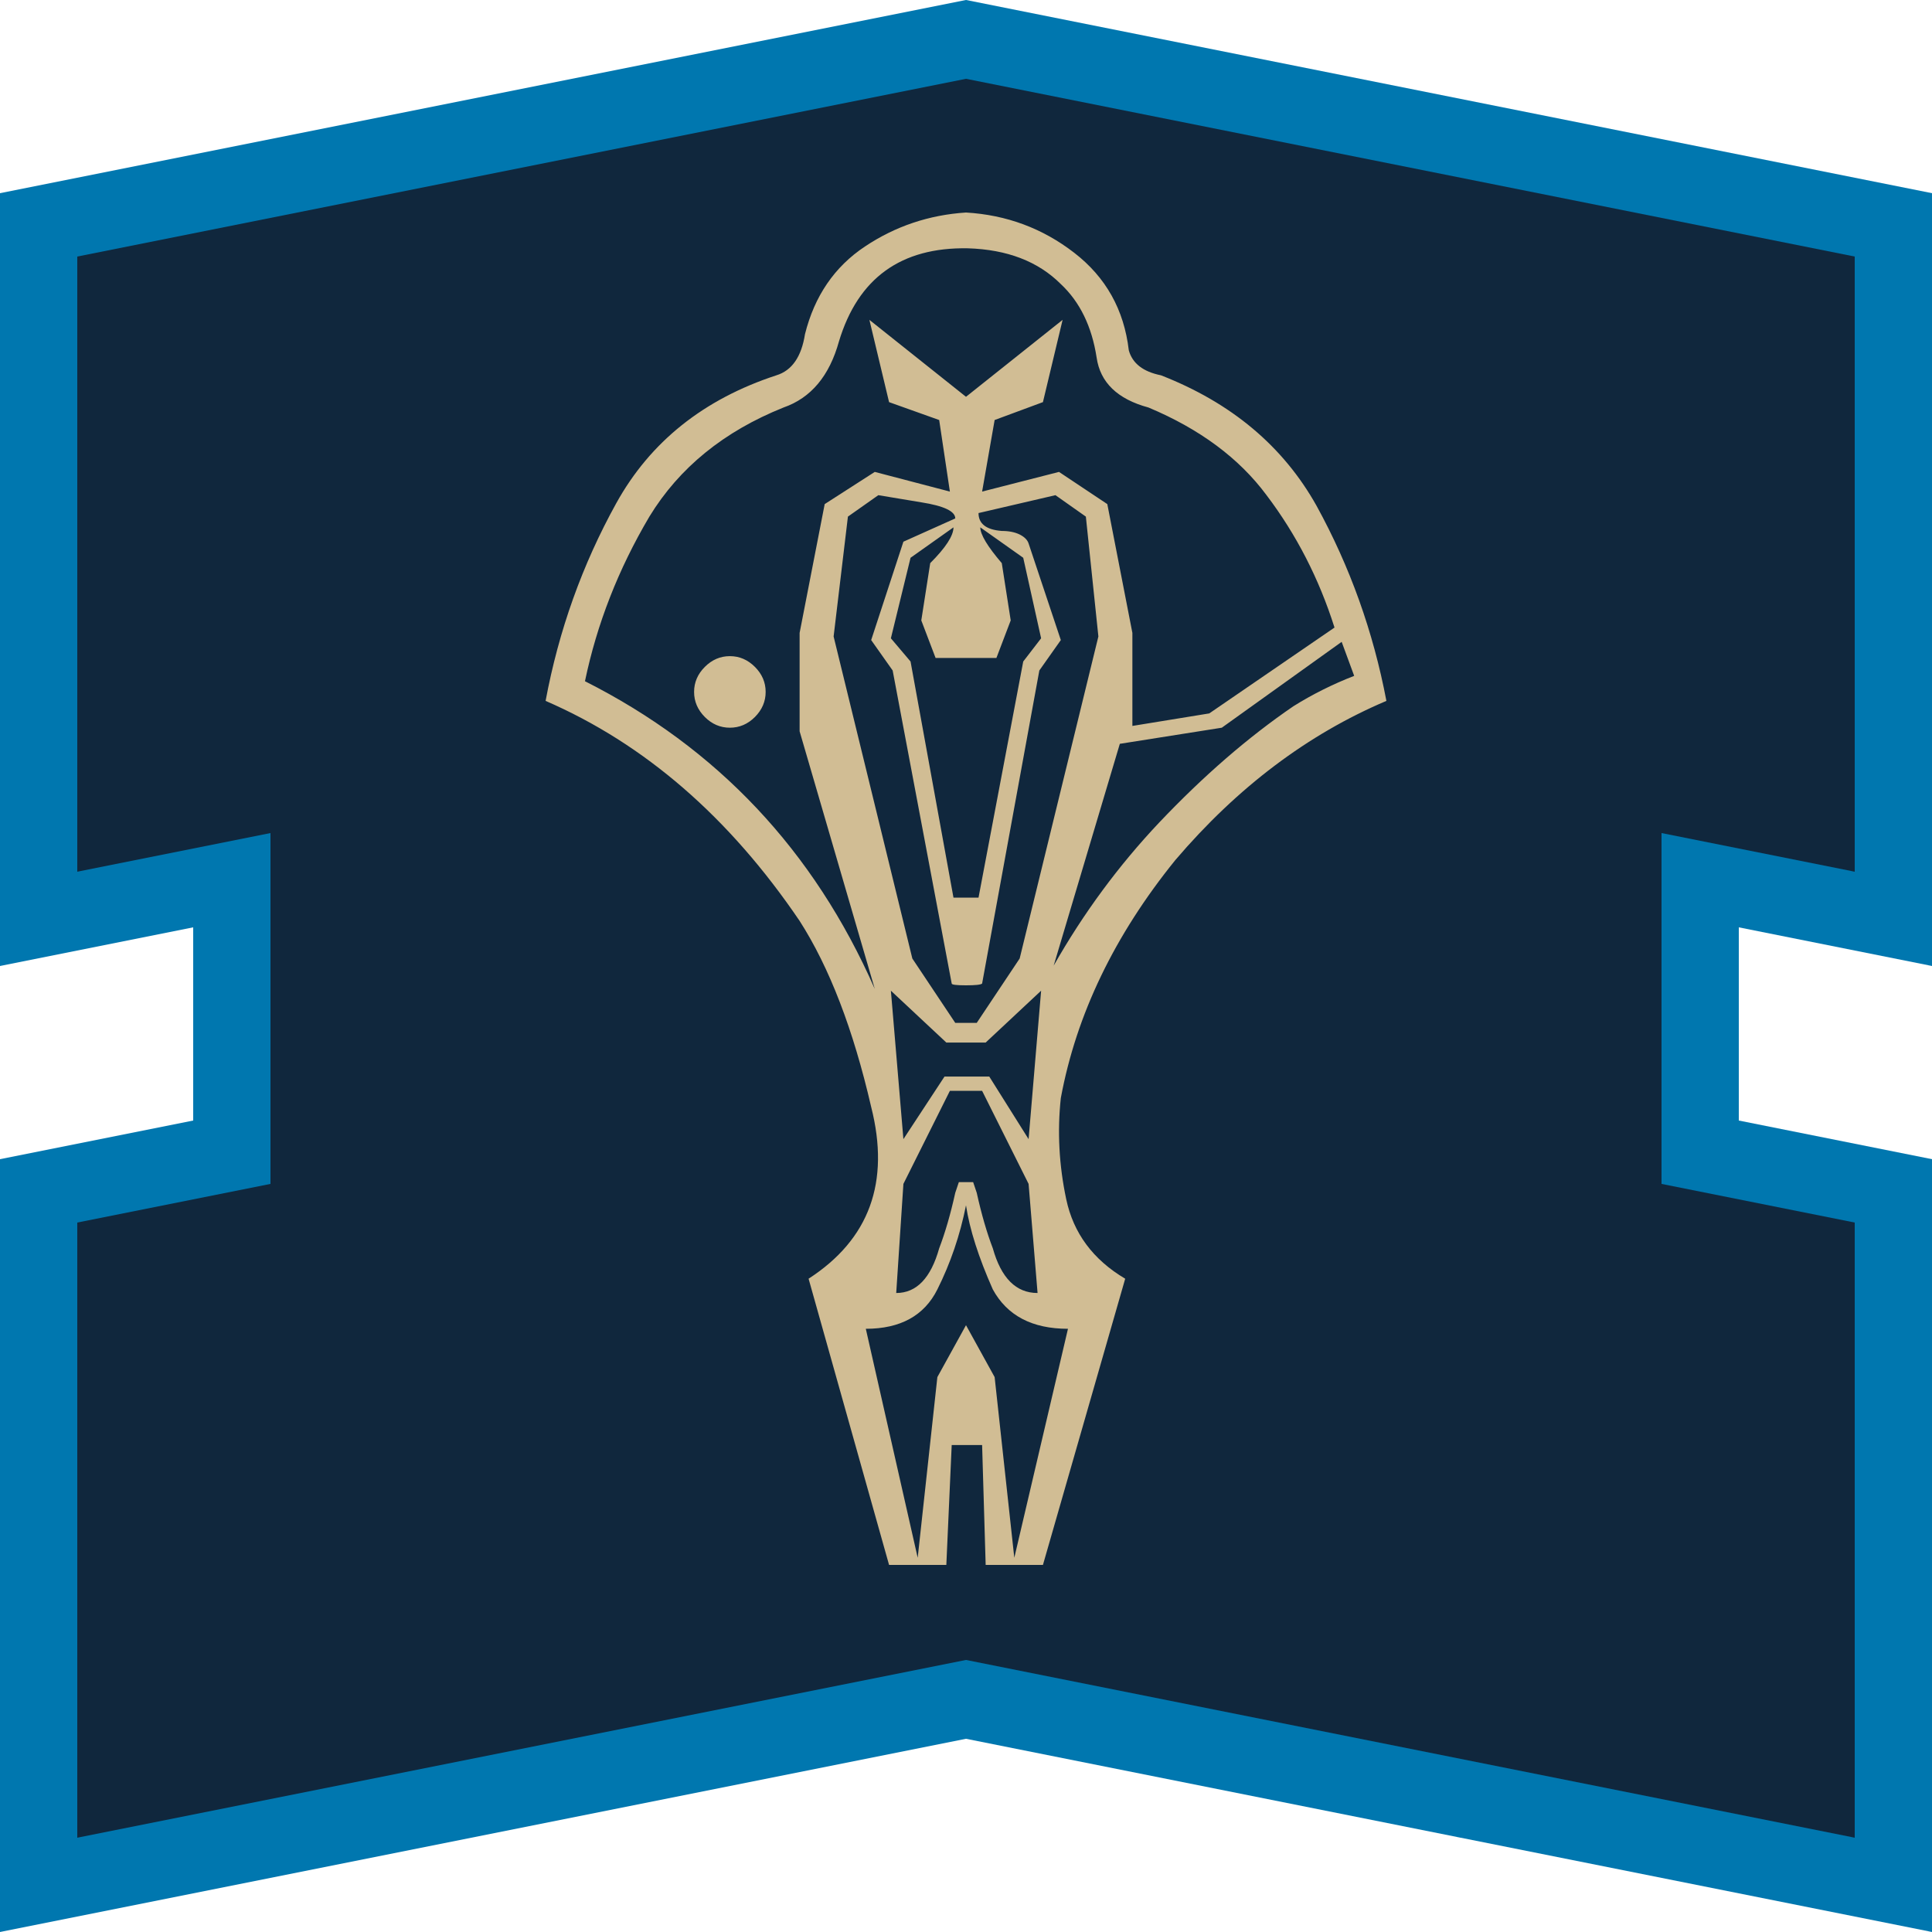 <?xml version="1.0" encoding="UTF-8" standalone="no"?><!DOCTYPE svg PUBLIC "-//W3C//DTD SVG 1.1//EN" "http://www.w3.org/Graphics/SVG/1.1/DTD/svg11.dtd"><svg width="100%" height="100%" viewBox="0 0 50 50" version="1.1" xmlns="http://www.w3.org/2000/svg" xmlns:xlink="http://www.w3.org/1999/xlink" xml:space="preserve" xmlns:serif="http://www.serif.com/" style="fill-rule:evenodd;clip-rule:evenodd;stroke-linejoin:round;stroke-miterlimit:2;"><rect id="talent-cardassian" x="0" y="0" width="50" height="50" style="fill:none;"/><g id="Talent-Frame" serif:id="Talent Frame"><path d="M1,6L25,1L49,6L49,24L44,23L44,30L49,31L49,49L25,44L1,49L1,31L6,30L6,23L1,24L1,6Z" style="fill:#10273d;"/><path d="M0,5L25,0L50,5L50,25L45,24L45,29L50,30L50,50L25,45L0,50L0,30L5,29L5,24L0,25L0,5ZM2,6.64L25,2.04C25,2.04 48,6.64 48,6.64C48,6.64 48,22.56 48,22.56C48,22.56 43,21.56 43,21.56L43,30.64L48,31.64C48,31.64 48,47.56 48,47.56C48,47.56 25,42.96 25,42.96L2,47.56C2,47.56 2,31.64 2,31.64C2,31.64 7,30.64 7,30.64L7,21.56L2,22.56L2,6.64Z" style="fill:#0077af;"/></g><g id="Cardassian"><path id="Cardassian1" serif:id="Cardassian" d="M34.074,13.093C33.21,11.549 31.867,10.423 30.046,9.713C29.583,9.62 29.306,9.404 29.213,9.065C29.09,8.015 28.619,7.174 27.801,6.542C26.983,5.909 26.049,5.562 25,5.5C24.043,5.562 23.171,5.855 22.384,6.38C21.597,6.904 21.08,7.66 20.833,8.648C20.741,9.235 20.494,9.59 20.093,9.713C18.21,10.33 16.829,11.434 15.949,13.023C15.069,14.613 14.46,16.318 14.12,18.139C16.682,19.25 18.873,21.148 20.694,23.833C21.466,25.037 22.083,26.642 22.546,28.648C23.04,30.593 22.5,32.074 20.926,33.093L23.009,40.5L24.491,40.5L24.63,37.398L25.417,37.398L25.509,40.5L26.991,40.5L29.12,33.093C28.287,32.599 27.778,31.912 27.593,31.032C27.407,30.153 27.361,29.281 27.454,28.417C27.855,26.256 28.843,24.204 30.417,22.259C32.022,20.377 33.843,19.003 35.88,18.139C35.54,16.349 34.938,14.667 34.074,13.093ZM15.139,17.63C15.448,16.148 16.003,14.728 16.806,13.37C17.577,12.105 18.735,11.164 20.278,10.546C20.988,10.299 21.466,9.728 21.713,8.833C22.207,7.198 23.318,6.395 25.046,6.426C26.065,6.457 26.867,6.765 27.454,7.352C27.948,7.815 28.256,8.448 28.38,9.25C28.472,9.898 28.92,10.33 29.722,10.546C31.049,11.102 32.068,11.858 32.778,12.815C33.549,13.833 34.136,14.975 34.537,16.241L31.296,18.463L29.306,18.787L29.306,16.38L28.657,13.046L27.407,12.213L25.417,12.722L25.741,10.87L26.991,10.407L27.5,8.278L25,10.269L22.5,8.278L23.009,10.407L24.306,10.87L24.583,12.722L22.639,12.213L21.343,13.046L20.694,16.38L20.694,18.926L22.639,25.593C21.065,22.012 18.565,19.358 15.139,17.63ZM25.926,14.574C25.556,14.142 25.37,13.833 25.37,13.648L26.481,14.435L26.944,16.519L26.481,17.12L25.324,23.231L24.676,23.231L23.565,17.12L23.056,16.519L23.565,14.435L24.676,13.648C24.676,13.864 24.475,14.173 24.074,14.574L23.843,16.056L24.213,17.028L25.787,17.028L26.157,16.056L25.926,14.574ZM21.574,16.472L21.944,13.37L22.731,12.815L23.843,13C24.429,13.093 24.722,13.231 24.722,13.417L23.38,14.019L22.546,16.565L23.102,17.352L24.63,25.454C24.63,25.485 24.753,25.5 25,25.5C25.247,25.5 25.386,25.485 25.417,25.454L26.898,17.352L27.454,16.565L26.62,14.065C26.59,13.972 26.512,13.895 26.389,13.833C26.265,13.772 26.111,13.741 25.926,13.741C25.525,13.71 25.324,13.556 25.324,13.278L27.315,12.815L28.102,13.37L28.426,16.472L26.389,24.806L25.278,26.472L24.722,26.472L23.611,24.806L21.574,16.472ZM26.62,29.481L25.602,27.861L24.444,27.861L23.38,29.481L23.056,25.639L24.491,26.981L25.509,26.981L26.944,25.639L26.62,29.481ZM26.852,33.463C26.296,33.463 25.91,33.077 25.694,32.306C25.54,31.904 25.401,31.426 25.278,30.87L25.185,30.593L24.815,30.593L24.722,30.87C24.599,31.426 24.46,31.904 24.306,32.306C24.09,33.077 23.719,33.463 23.194,33.463L23.38,30.639L24.583,28.231L25.417,28.231L26.62,30.639L26.852,33.463ZM27.639,34.389L26.25,40.315L25.741,35.639L25,34.296L24.259,35.639L23.75,40.315L22.407,34.389C23.302,34.389 23.92,34.049 24.259,33.37C24.599,32.691 24.846,31.966 25,31.194C25.093,31.812 25.324,32.537 25.694,33.37C26.065,34.049 26.713,34.389 27.639,34.389ZM30,21.287C28.951,22.398 28.04,23.633 27.269,24.991L28.981,19.25L31.62,18.833L34.722,16.611L35.046,17.491C34.491,17.707 33.966,17.969 33.472,18.278C32.299,19.08 31.142,20.083 30,21.287ZM18.889,16.981C18.642,16.981 18.426,17.074 18.241,17.259C18.056,17.444 17.963,17.66 17.963,17.907C17.963,18.154 18.056,18.37 18.241,18.556C18.426,18.741 18.642,18.833 18.889,18.833C19.136,18.833 19.352,18.741 19.537,18.556C19.722,18.37 19.815,18.154 19.815,17.907C19.815,17.66 19.722,17.444 19.537,17.259C19.352,17.074 19.136,16.981 18.889,16.981Z" style="fill:#d1bd94;fill-rule:nonzero;"/></g></svg>